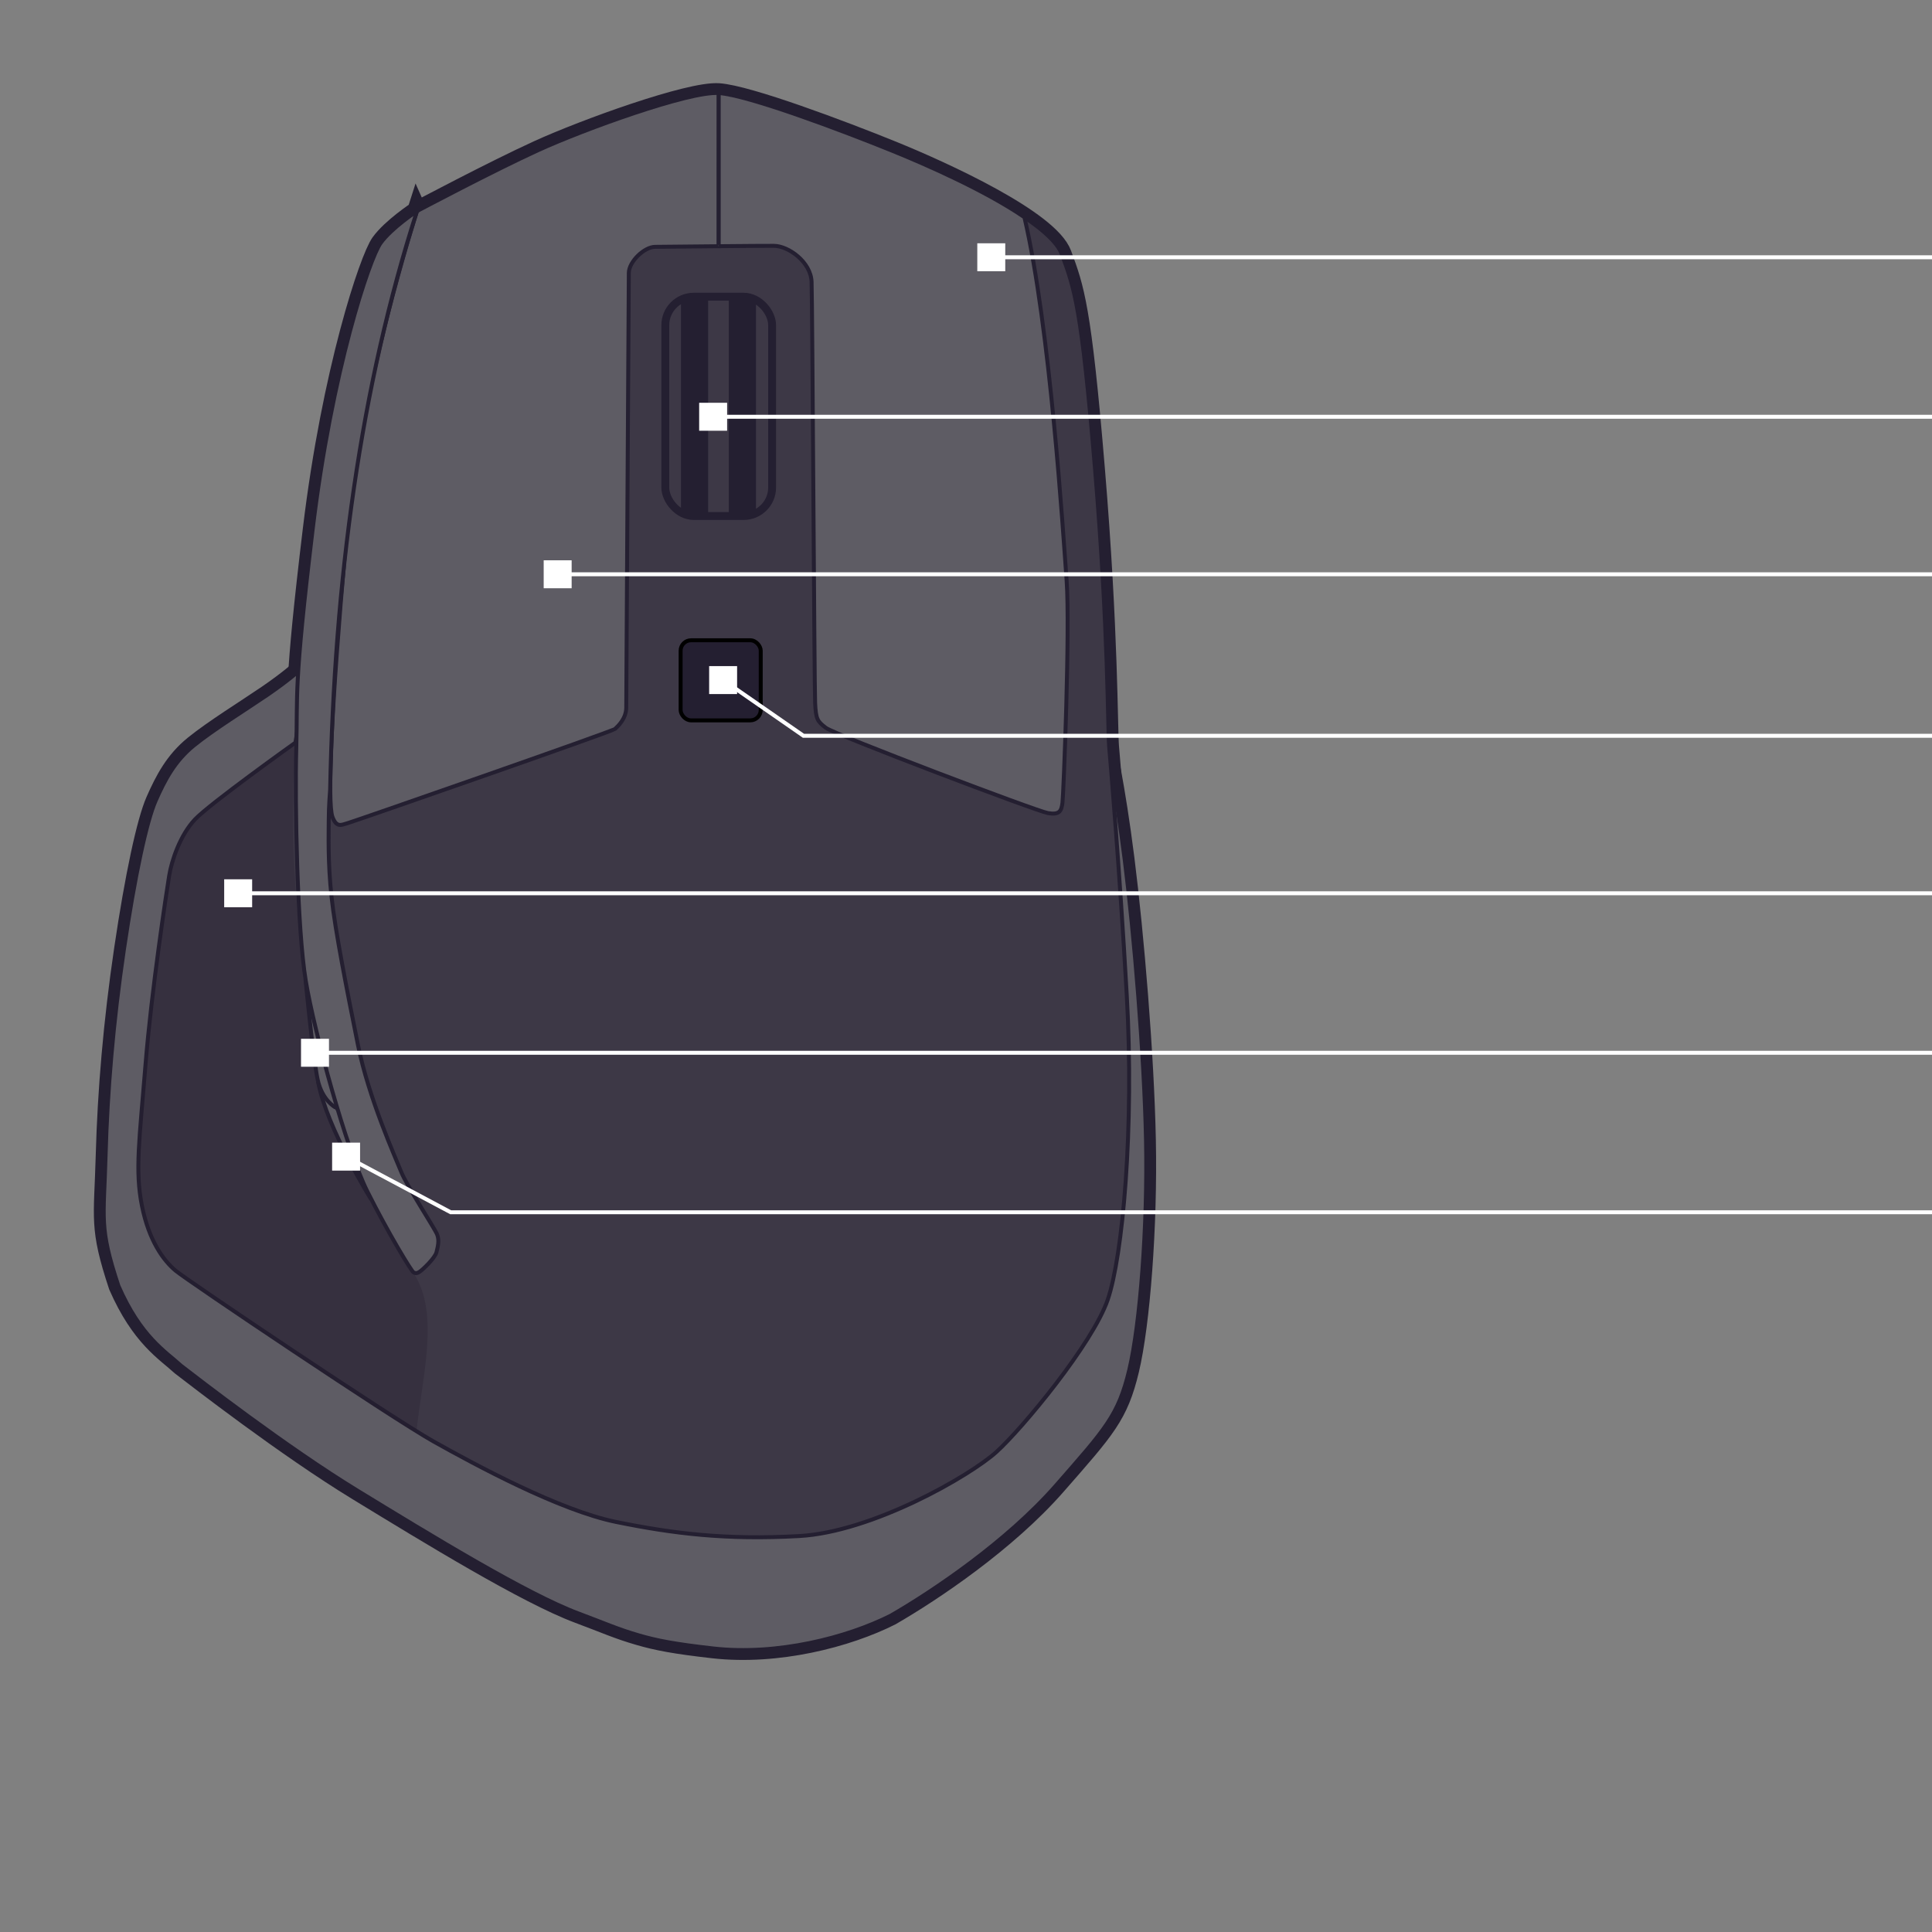 <?xml version="1.0" encoding="UTF-8" standalone="no"?>
<!-- Created with Inkscape (http://www.inkscape.org/) -->

<svg
   width="490"
   height="490"
   viewBox="0 0 129.646 129.646"
   version="1.1"
   id="svg8"
   sodipodi:docname="logitech-mx-master-2s-dark.svg"
   inkscape:version="1.2.1 (9c6d41e410, 2022-07-14)"
   xmlns:inkscape="http://www.inkscape.org/namespaces/inkscape"
   xmlns:sodipodi="http://sodipodi.sourceforge.net/DTD/sodipodi-0.dtd"
   xmlns="http://www.w3.org/2000/svg"
   xmlns:svg="http://www.w3.org/2000/svg"
   xmlns:rdf="http://www.w3.org/1999/02/22-rdf-syntax-ns#"
   xmlns:cc="http://creativecommons.org/ns#"
   xmlns:dc="http://purl.org/dc/elements/1.1/">
  <rect x="0" y="0" width="129.646" height="129.646" fill="#808080" stroke="none"/>
  <defs
     id="defs2">
    <inkscape:path-effect
       effect="fillet_chamfer"
       id="path-effect4451"
       is_visible="true"
       lpeversion="1"
       nodesatellites_param="F,0,0,1,0,2.163,0,1 @ F,0,0,1,0,0,0,1 @ F,0,0,1,0,3.88,0,1 @ F,0,0,1,0,0,0,1 @ F,0,0,1,0,4.331,0,1 @ F,0,0,1,0,0,0,1 @ F,0,0,1,0,0,0,1 @ F,0,0,1,0,2.655,0,1 @ F,0,0,1,0,0,0,1 @ F,0,0,1,0,0,0,1 @ F,0,0,1,0,0,0,1"
       unit="px"
       method="auto"
       mode="F"
       radius="0"
       chamfer_steps="1"
       flexible="false"
       use_knot_distance="true"
       apply_no_radius="true"
       apply_with_radius="true"
       only_selected="false"
       hide_knots="false" />
  </defs>
  <sodipodi:namedview
     id="base"
     pagecolor="#ffffff"
     bordercolor="#666666"
     borderopacity="1.0"
     inkscape:pageopacity="0.0"
     inkscape:pageshadow="2"
     inkscape:zoom="1.979899"
     inkscape:cx="189.95565"
     inkscape:cy="227.78986"
     inkscape:document-units="px"
     inkscape:current-layer="Buttons"
     showgrid="false"
     inkscape:window-width="2560"
     inkscape:window-height="1376"
     inkscape:window-x="0"
     inkscape:window-y="27"
     inkscape:window-maximized="1"
     units="px"
     showguides="false"
     inkscape:snap-global="false"
     inkscape:showpageshadow="0"
     inkscape:pagecheckerboard="1"
     inkscape:deskcolor="#d1d1d1">
    <inkscape:grid
       type="xygrid"
       id="grid5521"
       spacingy="10.583"
       spacingx="264583.33"
       originy="5.292"
       originx="0" />
  </sodipodi:namedview>
  <g
     inkscape:groupmode="layer"
     id="Device"
     inkscape:label="Device"
     style="display:inline"
     transform="translate(0,-179.26)">
    <path
       style="opacity:1;fill:#eeeeec;fill-opacity:1;stroke:#241f31;stroke-width:1.323;stroke-linecap:butt;stroke-linejoin:miter;stroke-miterlimit:4;stroke-dasharray:none;stroke-dashoffset:0;stroke-opacity:1"
       d="m 27.984,193.424 c 0,0 -1.701,1.116 -2.444,2.147 -0.743,1.031 -3.277,8.548 -4.561,19.225 -1.284,10.677 -0.997,10.93 -1.098,14.68 -0.101,3.75 0.062,12.124 0.635,15.588 0.573,3.464 2.724,11.324 4.133,14.143 1.41,2.819 2.977,5.381 3.096,5.432 0.118,0.051 0.177,0.11 0.405,-0.034 0.228,-0.144 1.047,-0.938 1.14,-1.318 0.093,-0.38 0.203,-0.786 0.042,-1.191 -0.16,-0.405 -2.053,-3.294 -2.407,-4.19 -0.355,-0.895 -2.179,-4.916 -2.906,-8.531 -0.726,-3.615 -1.52,-7.602 -1.774,-9.95 -0.253,-2.348 -0.186,-4.139 -0.186,-5.102 0,-0.963 0.093,-2.053 0.093,-2.053 0.283,-14.014 2.037,-27.085 5.831,-38.848 z"
       id="path834"
       inkscape:connector-curvature="0"
       sodipodi:nodetypes="csssccccccsssscc" />
    <path
       style="fill:#d3d3ce;fill-opacity:1;stroke:#241f31;stroke-width:1.323;stroke-linecap:butt;stroke-linejoin:miter;stroke-opacity:1;stroke-dasharray:none"
       d="m 19.824,229.091 c 0,0 -5.772,4.118 -6.752,5.166 -0.98,1.047 -1.554,2.737 -1.723,3.784 -0.169,1.047 -1.183,7.67 -1.588,12.704 -0.405,5.034 -0.71,7.061 -0.237,9.427 0.473,2.365 1.453,3.683 2.264,4.359 0.811,0.676 14.528,9.9 17.299,11.454 2.771,1.554 8.447,4.629 12.265,5.406 3.818,0.777 7.332,1.216 12.265,0.946 4.933,-0.27 11.488,-4.054 13.244,-5.642 1.757,-1.588 6.453,-7.264 7.467,-10.204 1.014,-2.939 1.791,-11.555 1.284,-20.441 -0.507,-8.886 -1.081,-15.474 -1.183,-16.691 -0.101,-1.216 -0.034,-7.67 -0.946,-18.617 -0.912,-10.947 -1.385,-12.13 -2.23,-14.427 -0.845,-2.298 -7.94,-5.541 -11.352,-6.926 -3.412,-1.385 -9.694,-3.747 -11.672,-3.884 -1.978,-0.137 -9.039,2.431 -12.08,3.816 -3.041,1.385 -8.165,4.104 -8.165,4.104 -4.519,9.191 -6.028,22.896 -8.16,35.667 z"
       id="path832"
       inkscape:connector-curvature="0"
       sodipodi:nodetypes="cscssssssscccsscsscc" />
    <path
       style="fill:#5e5c64;fill-opacity:1;stroke:#241f31;stroke-width:0.794;stroke-linecap:butt;stroke-linejoin:miter;stroke-opacity:1;stroke-dasharray:none;font-variation-settings:normal;opacity:1;vector-effect:none;stroke-miterlimit:4;stroke-dashoffset:0;-inkscape-stroke:none;stop-color:#000000;stop-opacity:1"
       d="m 20.015,223.969 c 0,0 -0.794,0.726 -2.23,1.706 -1.436,0.98 -3.598,2.314 -4.933,3.396 -1.335,1.081 -2.027,2.399 -2.652,3.818 -0.625,1.419 -1.419,5.119 -2.145,10.035 -0.726,4.916 -1.115,9.545 -1.233,13.853 -0.118,4.308 -0.456,4.848 0.878,8.869 1.536,3.516 3.241,4.509 4.291,5.473 1.098,0.845 7.045,5.457 11.859,8.396 4.815,2.939 11.353,6.949 14.866,8.261 1.881,0.703 2.616,1.053 4.078,1.479 1.233,0.359 2.445,0.594 5.028,0.886 4.373,0.495 9.112,-0.733 12.079,-2.23 2.872,-1.656 7.839,-5 11.167,-8.802 3.328,-3.801 4.223,-4.747 4.967,-7.855 0.743,-3.108 1.25,-9.731 1.132,-15.491 -0.118,-5.761 -0.794,-13.802 -1.436,-18.887 -0.642,-5.085 -1.284,-7.771 -1.284,-7.771"
       id="path5225"
       inkscape:connector-curvature="0"
       sodipodi:nodetypes="csccsscccsssccsscc" />
    <path
       style="fill:#3d3846;fill-opacity:1;stroke:#241f31;stroke-width:0.265;stroke-linecap:butt;stroke-linejoin:miter;stroke-opacity:1;stroke-dasharray:none;font-variation-settings:normal;opacity:1;stroke-miterlimit:4;stroke-dashoffset:0;stop-color:#000000;stop-opacity:1"
       d="m 19.824,229.091 c 0,0 -5.772,4.118 -6.752,5.166 -0.98,1.047 -1.554,2.737 -1.723,3.784 -0.169,1.047 -1.183,7.67 -1.588,12.704 -0.405,5.034 -0.71,7.061 -0.237,9.427 0.473,2.365 1.453,3.683 2.264,4.359 0.811,0.676 14.528,9.9 17.299,11.454 2.771,1.554 8.447,4.629 12.265,5.406 3.818,0.777 7.332,1.216 12.265,0.946 4.933,-0.27 11.488,-4.054 13.244,-5.642 1.757,-1.588 6.453,-7.264 7.467,-10.204 1.014,-2.939 1.791,-11.555 1.284,-20.441 -0.507,-8.886 -1.081,-15.474 -1.183,-16.691 -0.101,-1.216 -0.034,-7.67 -0.946,-18.617 -0.912,-10.947 -1.385,-12.13 -2.23,-14.427 -0.845,-2.298 -7.94,-5.541 -11.352,-6.926 -3.412,-1.385 -9.694,-3.747 -11.672,-3.884 -1.978,-0.137 -9.039,2.431 -12.08,3.816 -3.041,1.385 -8.165,4.104 -8.165,4.104 -4.519,9.191 -6.028,22.896 -8.16,35.667 z"
       id="path78"
       inkscape:connector-curvature="0"
       sodipodi:nodetypes="cscssssssscccsscsscc" />
    <path
       sodipodi:nodetypes="cscssscsc"
       inkscape:connector-curvature="0"
       id="button5"
       d="m 19.824,229.091 c 0,0 -5.772,4.118 -6.752,5.166 -0.98,1.047 -1.554,2.737 -1.723,3.784 -0.169,1.047 -1.183,7.67 -1.588,12.704 -0.405,5.034 -0.71,7.061 -0.237,9.427 0.473,2.365 1.453,3.683 2.264,4.359 0.811,0.676 13.38,9.325 16.15,10.879 0.347,-3.561 1.616,-7.982 -0.167,-10.683 -4.968,-7.528 -8.971,-20.154 -7.948,-35.635 z"
       style="fill:#241f31;fill-opacity:0.284;stroke:none;stroke-width:0.265px;stroke-linecap:butt;stroke-linejoin:miter;stroke-opacity:1"
       inkscape:label="#path5657" />
    <rect
       id="button6"
       width="5.375"
       height="5.375"
       x="45.673"
       y="222.225"
       style="opacity:1;vector-effect:none;fill:#241f31;fill-opacity:1;stroke:#000000;stroke-width:0.265px;stroke-linecap:butt;stroke-linejoin:miter;stroke-miterlimit:4;stroke-dasharray:none;stroke-dashoffset:0;stroke-opacity:1"
       rx="0.7"
       ry="0.7"
       inkscape:label="#rect5215" />
    <rect
       style="opacity:1;fill:#3d3846;fill-opacity:1;stroke:#241f31;stroke-width:0.529;stroke-linecap:butt;stroke-linejoin:miter;stroke-miterlimit:4;stroke-dasharray:none;stroke-dashoffset:0;stroke-opacity:1"
       id="button2"
       width="7.167"
       height="14.717"
       x="44.645"
       y="199.17"
       rx="1.911"
       ry="1.911"
       inkscape:label="#rect5217" />
    <path
       id="button0"
       style="fill:#5e5c64;fill-opacity:1;stroke:#241f31;stroke-width:0.265;stroke-linecap:butt;stroke-linejoin:miter;stroke-opacity:1;font-variation-settings:normal;opacity:1;vector-effect:none;stroke-miterlimit:4;stroke-dasharray:none;stroke-dashoffset:0;-inkscape-stroke:none;stop-color:#000000;stop-opacity:1"
       d="m 48.228,195.782 c -1.914,0.017 -3.917,0.038 -4.274,0.042 -0.718,0.008 -1.74,0.98 -1.757,1.74 -0.014,0.642 -0.161,28.453 -0.173,29.194 -0.012,0.741 -0.57,1.248 -0.756,1.417 -0.186,0.169 -17.479,6.192 -17.909,6.311 -0.43,0.119 -0.77,0.355 -1.051,-0.412 -0.351,-0.958 -0.072,-7.478 0.884,-18.181 0.956,-10.703 4.793,-22.47 4.793,-22.47 0,0 5.124,-2.718 8.165,-4.104 3.041,-1.385 10.102,-3.953 12.08,-3.815 z"
       inkscape:connector-curvature="0"
       sodipodi:nodetypes="cccccccscccc"
       inkscape:label="#path5627" />
    <path
       id="button1"
       style="fill:#5e5c64;fill-opacity:1;stroke:#241f31;stroke-width:0.265;stroke-linecap:butt;stroke-linejoin:miter;stroke-opacity:1;font-variation-settings:normal;opacity:1;vector-effect:none;stroke-miterlimit:4;stroke-dasharray:none;stroke-dashoffset:0;-inkscape-stroke:none;stop-color:#000000;stop-opacity:1"
       d="m 48.229,185.504 v 10.198 m -0.019,0.079 c 1.709,-0.016 3.359,-0.029 3.734,-0.025 0.955,0.01 2.466,1.073 2.517,2.416 0.054,1.435 0.186,27.131 0.237,28.246 0.051,1.115 0.149,1.242 0.722,1.683 0.573,0.442 14.131,5.59 14.908,5.722 0.776,0.131 0.896,-0.143 0.968,-0.693 0.072,-0.549 0.515,-11.713 0.279,-14.923 -0.237,-3.21 -1.102,-16.965 -2.832,-24.37 -2.594,-1.777 -6.553,-3.521 -8.842,-4.45 -3.412,-1.385 -9.694,-3.747 -11.672,-3.884"
       inkscape:connector-curvature="0"
       sodipodi:nodetypes="cccccccsccccc"
       inkscape:label="#path5631" />
    <path
       style="opacity:1;fill:#5e5c64;fill-opacity:1;stroke:#241f31;stroke-width:0.265;stroke-linecap:butt;stroke-linejoin:miter;stroke-miterlimit:4;stroke-dasharray:none;stroke-dashoffset:0;stroke-opacity:1;font-variation-settings:normal;stop-color:#000000;stop-opacity:1"
       d="m 24.91,259.751 c 0,0 -2.978,-4.759 -3.566,-7.902 0.072,0.162 1.155,1.788 1.391,1.902"
       id="button3"
       inkscape:connector-curvature="0"
       sodipodi:nodetypes="ccc"
       inkscape:label="#path5636" />
    <path
       style="opacity:1;fill:#5e5c64;fill-opacity:1;stroke:#241f31;stroke-width:0.265;stroke-linecap:butt;stroke-linejoin:miter;stroke-miterlimit:4;stroke-dasharray:none;stroke-dashoffset:0;stroke-opacity:1;font-variation-settings:normal;stop-color:#000000;stop-opacity:1"
       d="m 20.502,245.001 c 0,0 0.51,5.281 0.814,6.7 0.304,1.419 1.199,1.875 1.199,1.875"
       id="button4"
       inkscape:connector-curvature="0"
       sodipodi:nodetypes="ccc"
       inkscape:label="#path5634" />
    <path
       style="opacity:1;fill:#5e5c64;fill-opacity:1;stroke:#241f31;stroke-width:0.265;stroke-linecap:butt;stroke-linejoin:miter;stroke-miterlimit:4;stroke-dasharray:none;stroke-dashoffset:0;stroke-opacity:1;font-variation-settings:normal;stop-color:#000000;stop-opacity:1"
       d="m 27.984,193.424 c 0,0 -1.701,1.116 -2.444,2.147 -0.743,1.031 -3.277,8.548 -4.561,19.225 -1.284,10.677 -0.997,10.93 -1.098,14.68 -0.101,3.75 0.062,12.124 0.635,15.588 0.573,3.464 2.724,11.324 4.133,14.143 1.41,2.819 2.977,5.381 3.096,5.432 0.118,0.051 0.177,0.11 0.405,-0.034 0.228,-0.144 1.047,-0.938 1.14,-1.318 0.093,-0.38 0.203,-0.786 0.042,-1.191 -0.16,-0.405 -2.053,-3.294 -2.407,-4.19 -0.355,-0.895 -2.179,-4.916 -2.906,-8.531 -0.726,-3.615 -1.52,-7.602 -1.774,-9.95 -0.253,-2.348 -0.186,-4.139 -0.186,-5.102 0,-0.963 0.093,-2.053 0.093,-2.053 0.283,-14.014 2.037,-27.085 5.831,-38.848 z"
       id="path5223"
       inkscape:connector-curvature="0"
       sodipodi:nodetypes="csssccccccsssscc" />
    <g
       id="g1137"
       transform="matrix(1.011,0,0,1.011,-3.758,3.251)"
       style="stroke-width:0.989">
      <rect
         y="193.854"
         x="48.916"
         height="14.313"
         width="1.804"
         id="rect1131"
         style="opacity:1;vector-effect:none;fill:#241f31;fill-opacity:1;stroke:none;stroke-width:0.262px;stroke-linecap:butt;stroke-linejoin:miter;stroke-miterlimit:4;stroke-dasharray:none;stroke-dashoffset:0;stroke-opacity:1" />
      <rect
         style="opacity:1;vector-effect:none;fill:#241f31;fill-opacity:1;stroke:none;stroke-width:0.262px;stroke-linecap:butt;stroke-linejoin:miter;stroke-miterlimit:4;stroke-dasharray:none;stroke-dashoffset:0;stroke-opacity:1"
         id="rect1133"
         width="1.804"
         height="14.313"
         x="52.091"
         y="193.854" />
    </g>
  </g>
  <g
     inkscape:groupmode="layer"
     id="Buttons"
     inkscape:label="Buttons"
     transform="translate(0,-179.26)">
    <g
       transform="matrix(0.268,0,0,0.268,2.065,182.988)"
       style="display:inline;stroke-width:0.989"
       id="button1-path"
       inkscape:label="#g131">
      <path
         sodipodi:nodetypes="cc"
         style="color:#000000;overflow:visible;opacity:1;fill:none;fill-opacity:1;stroke:#ffffff;stroke-width:0.989;stroke-linecap:square;stroke-linejoin:miter;stroke-miterlimit:4;stroke-dasharray:none;stroke-dashoffset:0;stroke-opacity:1;marker:none;marker-start:none;marker-mid:none;marker-end:none;paint-order:normal"
         d="M 242.948,50.506 H 477"
         id="path958"
         inkscape:connector-curvature="0" />
      <rect
         style="color:#000000;overflow:visible;opacity:1;vector-effect:none;fill:#ffffff;fill-opacity:1;stroke:none;stroke-width:1.978;stroke-linecap:square;stroke-linejoin:miter;stroke-miterlimit:4;stroke-dasharray:none;stroke-dashoffset:0;stroke-opacity:1;marker:none;marker-start:none;marker-mid:none;marker-end:none;paint-order:normal"
         id="rect968"
         width="7"
         height="7"
         x="237"
         y="47.006" />
      <rect
         inkscape:label="#rect867"
         style="color:#000000;text-align:start;overflow:visible;vector-effect:none;fill:#888a85;fill-opacity:1;stroke:none;stroke-width:0.989;stroke-linecap:round"
         id="button1-leader"
         width="1"
         height="1"
         x="477"
         y="50.006" />
    </g>
    <g
       inkscape:label="#g131"
       id="button6-path"
       style="display:inline;stroke-width:0.989"
       transform="matrix(0.268,0,0,0.268,2.065,214.161)">
      <path
         inkscape:connector-curvature="0"
         id="path5469"
         d="M 173.326,40.025 193.478,54.006 H 477.6"
         style="color:#000000;overflow:visible;opacity:1;fill:none;fill-opacity:1;stroke:#ffffff;stroke-width:0.989;stroke-linecap:square;stroke-linejoin:miter;stroke-miterlimit:4;stroke-dasharray:none;stroke-dashoffset:0;stroke-opacity:1;marker:none;marker-start:none;marker-mid:none;marker-end:none;paint-order:normal"
         sodipodi:nodetypes="ccc" />
      <rect
         y="36.559"
         x="169.857"
         height="7"
         width="7"
         id="rect5471"
         style="color:#000000;overflow:visible;opacity:1;vector-effect:none;fill:#ffffff;fill-opacity:1;stroke:none;stroke-width:1.978;stroke-linecap:square;stroke-linejoin:miter;stroke-miterlimit:4;stroke-dasharray:none;stroke-dashoffset:0;stroke-opacity:1;marker:none;marker-start:none;marker-mid:none;marker-end:none;paint-order:normal" />
      <rect
         y="53.506"
         x="477"
         height="1"
         width="1"
         id="button6-leader"
         style="color:#000000;text-align:start;overflow:visible;vector-effect:none;fill:#888a85;fill-opacity:1;stroke:none;stroke-width:0.989;stroke-linecap:round"
         inkscape:label="#rect867" />
    </g>
    <g
       transform="matrix(0.268,0,0,0.268,2.065,204.261)"
       style="display:inline;stroke-width:0.989"
       id="button0-path"
       inkscape:label="#g131">
      <path
         sodipodi:nodetypes="cc"
         style="color:#000000;overflow:visible;opacity:1;fill:none;fill-opacity:1;stroke:#ffffff;stroke-width:0.989;stroke-linecap:square;stroke-linejoin:miter;stroke-miterlimit:4;stroke-dasharray:none;stroke-dashoffset:0;stroke-opacity:1;marker:none;marker-start:none;marker-mid:none;marker-end:none;paint-order:normal"
         d="M 132.233,50.506 H 477"
         id="path5477"
         inkscape:connector-curvature="0" />
      <rect
         style="color:#000000;overflow:visible;opacity:1;vector-effect:none;fill:#ffffff;fill-opacity:1;stroke:none;stroke-width:1.978;stroke-linecap:square;stroke-linejoin:miter;stroke-miterlimit:4;stroke-dasharray:none;stroke-dashoffset:0;stroke-opacity:1;marker:none;marker-start:none;marker-mid:none;marker-end:none;paint-order:normal"
         id="rect5479"
         width="7"
         height="7"
         x="128.429"
         y="47.006" />
      <rect
         inkscape:label="#rect867"
         style="color:#000000;text-align:start;overflow:visible;vector-effect:none;fill:#888a85;fill-opacity:1;stroke:none;stroke-width:0.989;stroke-linecap:round"
         id="button0-leader"
         width="1"
         height="1"
         x="477"
         y="50.006" />
    </g>
    <g
       inkscape:label="#g131"
       id="button2-path"
       style="display:inline;stroke-width:0.989"
       transform="matrix(0.268,0,0,0.268,2.065,193.691)">
      <path
         inkscape:connector-curvature="0"
         id="path5485"
         d="M 168.431,50.506 H 477"
         style="color:#000000;overflow:visible;opacity:1;fill:none;fill-opacity:1;stroke:#ffffff;stroke-width:0.989;stroke-linecap:square;stroke-linejoin:miter;stroke-miterlimit:4;stroke-dasharray:none;stroke-dashoffset:0;stroke-opacity:1;marker:none;marker-start:none;marker-mid:none;marker-end:none;paint-order:normal"
         sodipodi:nodetypes="cc" />
      <rect
         y="47.006"
         x="167.357"
         height="7"
         width="7"
         id="rect5487"
         style="color:#000000;overflow:visible;opacity:1;vector-effect:none;fill:#ffffff;fill-opacity:1;stroke:none;stroke-width:1.978;stroke-linecap:square;stroke-linejoin:miter;stroke-miterlimit:4;stroke-dasharray:none;stroke-dashoffset:0;stroke-opacity:1;marker:none;marker-start:none;marker-mid:none;marker-end:none;paint-order:normal" />
      <rect
         y="50.006"
         x="477"
         height="1"
         width="1"
         id="button2-leader"
         style="color:#000000;text-align:start;overflow:visible;vector-effect:none;fill:#888a85;fill-opacity:1;stroke:none;stroke-width:0.989;stroke-linecap:round"
         inkscape:label="#rect867" />
    </g>
    <g
       transform="matrix(0.268,0,0,0.268,2.065,225.667)"
       style="display:inline;stroke-width:0.989"
       id="button5-path"
       inkscape:label="#g131">
      <path
         sodipodi:nodetypes="cc"
         style="color:#000000;overflow:visible;opacity:1;fill:none;fill-opacity:1;stroke:#ffffff;stroke-width:0.989;stroke-linecap:square;stroke-linejoin:miter;stroke-miterlimit:4;stroke-dasharray:none;stroke-dashoffset:0;stroke-opacity:1;marker:none;marker-start:none;marker-mid:none;marker-end:none;paint-order:normal"
         d="M 55.284,50.506 H 477"
         id="path5493"
         inkscape:connector-curvature="0" />
      <rect
         style="color:#000000;overflow:visible;opacity:1;vector-effect:none;fill:#ffffff;fill-opacity:1;stroke:none;stroke-width:1.978;stroke-linecap:square;stroke-linejoin:miter;stroke-miterlimit:4;stroke-dasharray:none;stroke-dashoffset:0;stroke-opacity:1;marker:none;marker-start:none;marker-mid:none;marker-end:none;paint-order:normal"
         id="rect5495"
         width="7"
         height="7"
         x="48.429"
         y="47.006" />
      <rect
         inkscape:label="#rect867"
         style="color:#000000;text-align:start;overflow:visible;vector-effect:none;fill:#888a85;fill-opacity:1;stroke:none;stroke-width:0.989;stroke-linecap:round"
         id="button5-leader"
         width="1"
         height="1"
         x="477"
         y="50.006" />
    </g>
    <g
       inkscape:label="#g131"
       id="button4-path"
       style="display:inline;stroke-width:0.989"
       transform="matrix(0.268,0,0,0.268,2.065,236.37)">
      <path
         inkscape:connector-curvature="0"
         id="path5503"
         d="M 69.46,50.506 H 477"
         style="color:#000000;overflow:visible;opacity:1;fill:none;fill-opacity:1;stroke:#ffffff;stroke-width:0.989;stroke-linecap:square;stroke-linejoin:miter;stroke-miterlimit:4;stroke-dasharray:none;stroke-dashoffset:0;stroke-opacity:1;marker:none;marker-start:none;marker-mid:none;marker-end:none;paint-order:normal"
         sodipodi:nodetypes="cc" />
      <rect
         y="47.006"
         x="67.666"
         height="7"
         width="7"
         id="rect5505"
         style="color:#000000;overflow:visible;opacity:1;vector-effect:none;fill:#ffffff;fill-opacity:1;stroke:none;stroke-width:1.978;stroke-linecap:square;stroke-linejoin:miter;stroke-miterlimit:4;stroke-dasharray:none;stroke-dashoffset:0;stroke-opacity:1;marker:none;marker-start:none;marker-mid:none;marker-end:none;paint-order:normal" />
      <rect
         y="50.006"
         x="477"
         height="1"
         width="1"
         id="button4-leader"
         style="color:#000000;text-align:start;overflow:visible;vector-effect:none;fill:#888a85;fill-opacity:1;stroke:none;stroke-width:0.989;stroke-linecap:round"
         inkscape:label="#rect867" />
    </g>
    <g
       transform="matrix(0.268,0,0,0.268,2.065,247.073)"
       style="display:inline;stroke-width:0.989"
       id="button3-path"
       inkscape:label="#g131">
      <path
         sodipodi:nodetypes="ccc"
         style="color:#000000;overflow:visible;opacity:1;fill:none;fill-opacity:1;stroke:#ffffff;stroke-width:0.989;stroke-linecap:square;stroke-linejoin:miter;stroke-miterlimit:4;stroke-dasharray:none;stroke-dashoffset:0;stroke-opacity:1;marker:none;marker-start:none;marker-mid:none;marker-end:none;paint-order:normal"
         d="M 78.818,36.488 105.143,50.506 H 477"
         id="path5513"
         inkscape:connector-curvature="0" />
      <rect
         style="color:#000000;overflow:visible;opacity:1;vector-effect:none;fill:#ffffff;fill-opacity:1;stroke:none;stroke-width:1.978;stroke-linecap:square;stroke-linejoin:miter;stroke-miterlimit:4;stroke-dasharray:none;stroke-dashoffset:0;stroke-opacity:1;marker:none;marker-start:none;marker-mid:none;marker-end:none;paint-order:normal"
         id="rect5515"
         width="7"
         height="7"
         x="75.454"
         y="33.076" />
      <rect
         inkscape:label="#rect867"
         style="color:#000000;text-align:start;overflow:visible;vector-effect:none;fill:#888a85;fill-opacity:1;stroke:none;stroke-width:0.989;stroke-linecap:round"
         id="button3-leader"
         width="1"
         height="1"
         x="477"
         y="50.006" />
    </g>
  </g>
  <g
     inkscape:groupmode="layer"
     id="LEDs"
     inkscape:label="LEDs"
     transform="translate(0,-14.552)" />
</svg>
